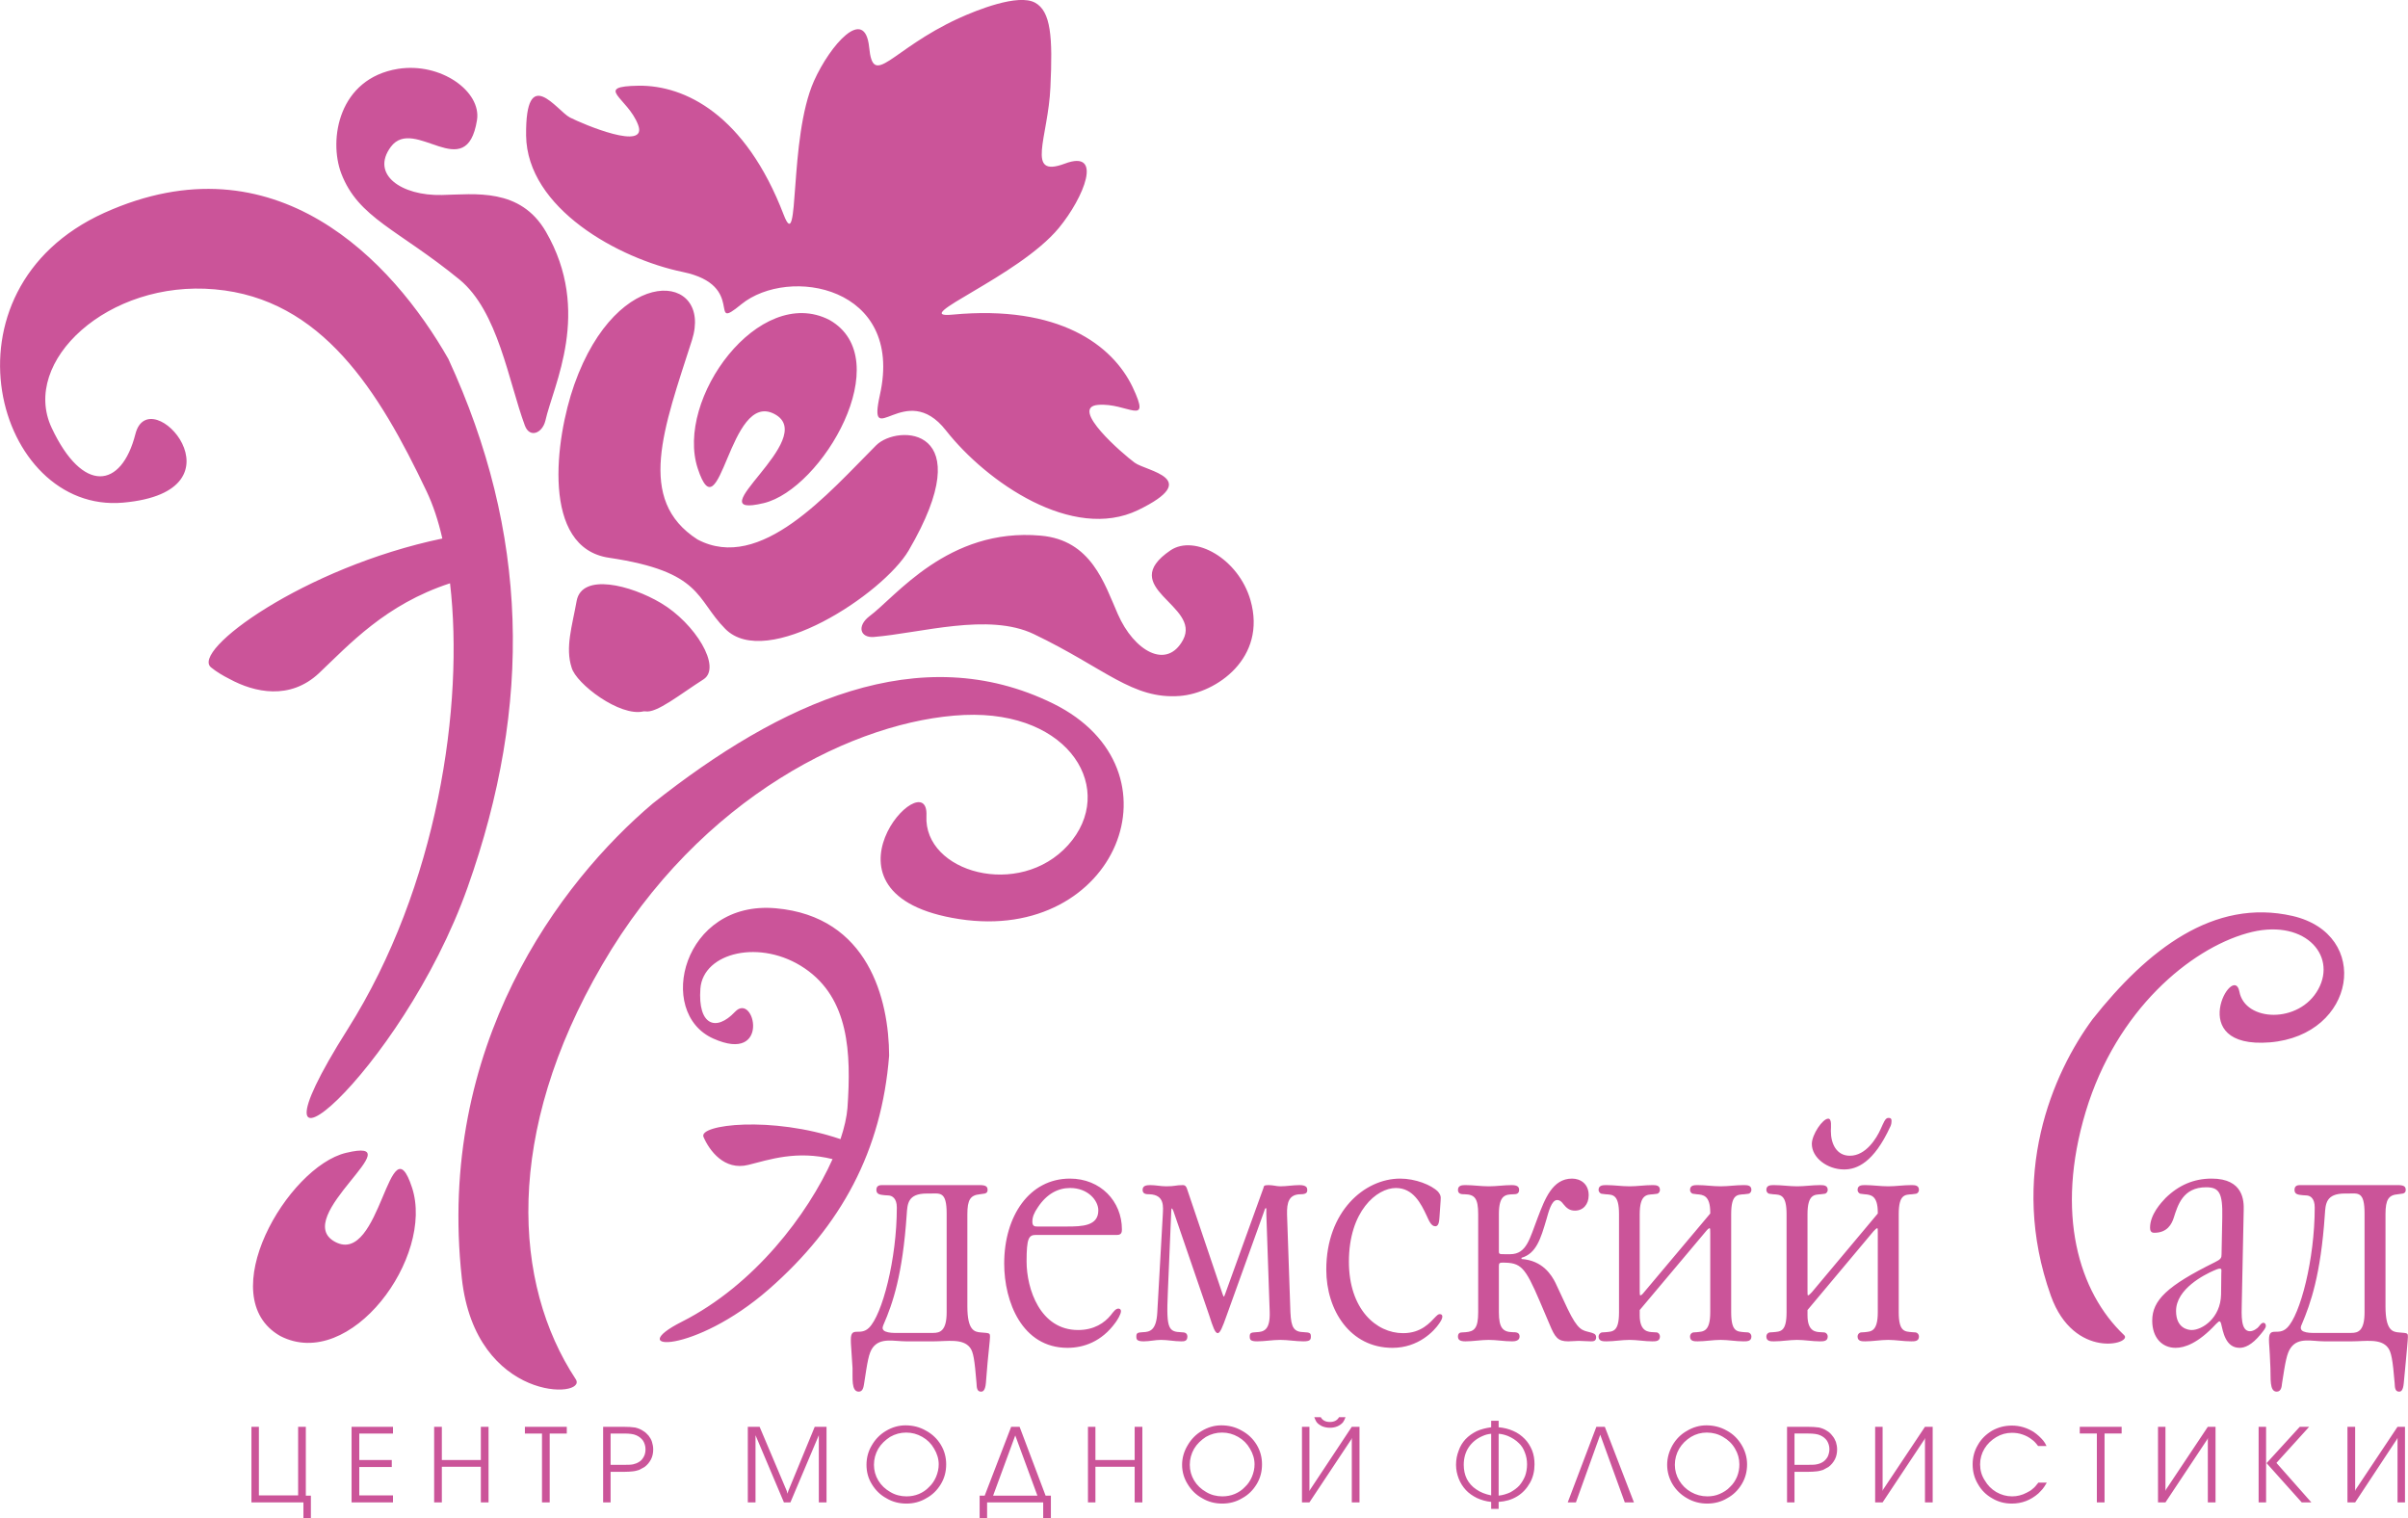 <?xml version="1.0" encoding="UTF-8"?>
<!DOCTYPE svg PUBLIC "-//W3C//DTD SVG 1.1//EN" "http://www.w3.org/Graphics/SVG/1.1/DTD/svg11.dtd">
<!-- Creator: CorelDRAW X8 -->
<svg xmlns="http://www.w3.org/2000/svg" xml:space="preserve" width="100.023mm" height="63.056mm" version="1.1" style="shape-rendering:geometricPrecision; text-rendering:geometricPrecision; image-rendering:optimizeQuality; fill-rule:evenodd; clip-rule:evenodd"
viewBox="0 0 10002 6306"
 xmlns:xlink="http://www.w3.org/1999/xlink">
 <defs>
  <style type="text/css">
   <![CDATA[
    .fil0 {fill:#CB5499}
   ]]>
  </style>
 </defs>
 <g id="Layer_x0020_1">
  <path class="fil0" d="M3655 1639c-54,244 105,-67 274,149 169,215 526,462 798,331 272,-132 35,-161 -14,-197 -49,-36 -273,-229 -153,-240 121,-11 226,98 144,-75 -83,-172 -303,-342 -748,-300 -189,18 274,-157 442,-360 104,-126 187,-329 24,-267 -164,61 -68,-108 -59,-318 10,-209 2,-315 -64,-351 -70,-38 -240,30 -317,65 -285,131 -355,294 -372,120 -18,-174 -162,-9 -229,140 -107,240 -58,733 -126,556 -160,-417 -411,-538 -602,-536 -191,3 -46,49 -3,162 44,113 -228,-2 -283,-30 -54,-28 -185,-227 -182,75 4,302 384,512 652,567 268,56 97,253 242,134 197,-160 676,-75 576,375zm-1818 598c-575,120 -1049,468 -960,536 21,17 47,33 77,48 103,56 250,88 370,-24 126,-119 276,-286 545,-374 59,507 -51,1260 -425,1852 -497,786 222,188 498,-589 271,-763 253,-1473 -80,-2195 -232,-407 -719,-927 -1429,-607 -709,321 -450,1251 78,1204 528,-47 109,-513 51,-285 -58,228 -219,249 -348,-26 -129,-275 234,-615 678,-575 444,39 681,421 880,840 26,55 48,120 65,195zm1335 -147c-292,70 235,-269 45,-370 -190,-101 -225,513 -319,226 -95,-288 255,-767 547,-617 286,162 -30,703 -273,761zm1203 833c554,274 263,995 -390,895 -653,-100 -125,-664 -137,-429 -12,235 386,347 589,121 202,-225 13,-559 -432,-540 -444,20 -1097,337 -1504,1038 -408,700 -371,1325 -110,1721 54,81 -416,100 -473,-419 -106,-964 406,-1645 794,-1973 528,-418 1109,-687 1663,-414zm-2938 1866c292,-70 -235,269 -45,370 190,101 225,-513 319,-226 95,288 -256,767 -547,617 -286,-162 30,-703 273,-761zm1308 -2284c142,84 254,267 177,317 -96,61 -195,142 -242,133l-7 0 0 0c-98,24 -281,-115 -299,-182 -27,-83 2,-171 21,-277 22,-117 224,-66 350,9zm152 -264c262,139 544,-193 742,-391 89,-89 438,-81 135,437 -106,180 -590,500 -762,325 -123,-124 -93,-237 -482,-295 -284,-41 -224,-495 -145,-719 181,-512 577,-462 489,-185 -117,365 -234,663 23,828zm-632 -493c33,-148 195,-453 2,-786 -107,-183 -294,-155 -432,-152 -168,4 -297,-85 -212,-200 98,-131 314,162 358,-111 19,-119 -150,-241 -328,-213 -247,40 -289,293 -236,434 71,186 235,232 491,441 161,132 204,424 272,607 20,53 72,32 85,-20zm1346 812c108,-79 326,-369 711,-335 211,18 265,199 321,326 67,153 203,233 271,107 77,-144 -281,-216 -52,-372 100,-67 282,34 332,207 69,241 -142,386 -293,398 -198,15 -309,-114 -607,-257 -188,-90 -470,-4 -665,12 -56,4 -71,-45 -18,-86zm407 2484c0,-61 13,-79 52,-83l14 -2c17,-1 18,-11 18,-16 0,-13 -6,-20 -32,-20l-405 0c-9,0 -25,0 -25,20 0,20 19,20 35,22l16 1c14,1 34,11 34,50 0,215 -61,447 -116,500 -37,36 -75,-9 -75,49 0,24 1,17 7,118 1,41 -6,98 26,98 18,0 20,-22 22,-33 14,-91 19,-127 36,-150 32,-43 88,-26 140,-26l112 0c58,0 122,-13 152,26 14,18 19,50 27,147 1,18 1,36 19,36 5,0 17,-1 20,-36l7 -85c3,-35 10,-94 10,-105 0,-18 0,-17 -38,-20 -27,-2 -56,-9 -56,-108l0 -383zm5505 -1239c329,76 265,495 -94,525 -360,29 -151,-337 -127,-211 23,126 249,135 328,-10 79,-145 -64,-299 -297,-232 -234,66 -541,317 -669,740 -128,424 -29,751 159,929 39,36 -208,105 -304,-163 -178,-499 8,-925 173,-1149 228,-288 503,-504 831,-429zm-6301 -32c-386,-34 -500,433 -260,541 240,108 172,-196 91,-111 -80,85 -155,55 -144,-96 11,-151 251,-209 434,-84 183,125 193,349 177,579 -3,38 -13,82 -29,130 -285,-97 -592,-61 -569,-9 24,56 86,141 186,116 88,-22 201,-61 350,-24 -103,230 -325,523 -625,675 -250,126 51,136 360,-134 303,-265 469,-577 500,-971 -1,-233 -86,-578 -471,-612zm710 1678c0,78 -28,86 -56,86l-162 0c-15,0 -37,-3 -44,-11 -8,-8 -2,-18 0,-24 38,-87 79,-206 96,-456 3,-45 4,-88 84,-88l14 0c40,0 68,-10 68,83l0 410zm708 -321c19,0 20,-13 20,-23 0,-117 -89,-211 -216,-211 -168,0 -273,155 -273,353 0,158 74,350 263,350 66,0 142,-25 200,-106 8,-11 22,-34 22,-46 0,-9 -6,-11 -11,-11 -11,0 -21,14 -31,27 -26,32 -69,62 -136,62 -158,0 -214,-171 -214,-285 0,-97 9,-110 39,-110l337 0zm-330 -35c-11,0 -22,0 -22,-20 0,-19 7,-37 23,-60 37,-56 84,-80 134,-80 74,0 117,52 117,93 0,65 -67,67 -131,67l-121 0zm621 -155c-5,-16 -12,-17 -18,-17 -30,0 -31,5 -69,5 -22,0 -44,-5 -66,-5 -18,0 -32,3 -32,20 0,18 17,18 28,18 65,2 57,54 56,83l-23 408c-4,74 -30,81 -60,82 -23,1 -27,4 -27,18 0,12 2,20 31,20 23,0 48,-6 71,-6 29,0 56,6 84,6 12,0 26,0 26,-20 0,-2 0,-15 -15,-17l-13 -1c-20,-1 -37,-3 -46,-22 -10,-21 -11,-60 -7,-148l14 -332c0,-8 1,-12 2,-12 2,0 4,3 7,11l149 434c15,47 24,73 35,73 10,0 20,-25 37,-73l157 -436c2,-9 4,-10 6,-10 2,0 2,1 2,4l0 21 14 407c2,74 -24,82 -56,83 -23,1 -27,4 -27,18 0,13 3,20 31,20 31,0 63,-6 96,-6 32,0 64,6 96,6 28,0 31,-7 31,-20 0,-14 -4,-17 -28,-18 -42,-1 -54,-17 -57,-83l-14 -407c-1,-48 7,-83 57,-83 27,0 27,-11 27,-18 0,-8 -2,-20 -32,-20 -27,0 -54,5 -80,5 -16,0 -30,-5 -49,-5 -20,0 -19,4 -21,12l-159 440c-3,8 -4,11 -6,11 -1,0 -2,-3 -5,-11l-147 -435zm1053 47c2,-19 -2,-26 -11,-37 -28,-28 -94,-54 -157,-54 -149,0 -307,137 -307,378 0,169 99,325 275,325 108,0 173,-70 194,-101 13,-18 13,-26 13,-29 0,-9 -7,-10 -11,-10 -6,0 -11,5 -16,10 -24,25 -60,69 -136,69 -112,0 -225,-100 -225,-297 0,-210 116,-306 195,-306 72,0 104,64 128,115 9,19 18,44 36,44 13,0 16,-18 17,-35l5 -72zm242 57c0,-81 28,-82 61,-83 11,0 23,-2 23,-18 0,-12 -6,-20 -31,-20 -32,0 -63,5 -95,5 -33,0 -64,-5 -96,-5 -13,0 -32,0 -32,20 0,18 16,18 28,18 41,1 56,16 56,83l0 407c0,67 -16,80 -52,83l-16 1c-6,0 -16,2 -16,17 0,12 6,20 31,20 32,0 64,-6 97,-6 32,0 64,6 97,6 11,0 31,-2 31,-20 0,-18 -16,-18 -29,-18 -40,-1 -57,-17 -57,-83l0 -193c0,-11 4,-13 15,-13 76,0 93,16 155,161l40 94c23,56 35,72 78,72 15,0 29,-2 44,-2 16,0 33,2 50,2 9,0 22,0 22,-17 0,-15 -13,-17 -27,-21 -30,-8 -48,-6 -92,-98l-50 -107c-16,-32 -53,-93 -141,-99l0 -5c62,-18 80,-81 103,-158 9,-31 21,-82 45,-82 12,0 20,9 25,16 15,19 28,28 49,28 34,0 57,-26 57,-64 0,-48 -35,-69 -69,-69 -82,0 -113,85 -143,163 -33,85 -45,151 -114,151l-22 0c-22,0 -25,0 -25,-12l0 -154zm585 0c0,-83 30,-81 56,-83l16 -2c7,-1 12,-9 12,-16 0,-20 -18,-20 -32,-20 -31,0 -63,5 -94,5 -33,0 -64,-5 -96,-5 -14,0 -33,0 -33,20 0,7 6,15 13,16l16 2c30,2 56,0 56,83l0 407c0,83 -26,80 -56,83l-16 1c-7,2 -13,9 -13,17 0,20 19,20 33,20 32,0 63,-6 96,-6 31,0 63,6 94,6 14,0 32,0 32,-20 0,-8 -5,-15 -12,-17l-16 -1c-19,-1 -56,-1 -56,-70l0 -22 275 -327c7,-9 13,-13 15,-13 3,0 3,7 3,19l0 330c0,83 -30,80 -56,83l-15 1c-8,2 -13,9 -13,17 0,20 18,20 32,20 31,0 63,-6 95,-6 32,0 63,6 95,6 15,0 33,0 33,-20 0,-8 -5,-15 -13,-17l-16 -1c-30,-3 -55,0 -55,-83l0 -407c0,-83 25,-81 55,-83l16 -2c8,-1 13,-9 13,-16 0,-20 -18,-20 -33,-20 -32,0 -63,5 -95,5 -32,0 -64,-5 -95,-5 -14,0 -32,0 -32,20 0,7 5,15 13,16l15 2c26,2 56,4 56,76l0 4 -275 327c-7,9 -12,13 -15,13 -3,0 -3,-7 -3,-19l0 -318zm697 0c0,-83 29,-81 55,-83l16 -2c8,-1 13,-9 13,-16 0,-20 -18,-20 -33,-20 -31,0 -63,5 -94,5 -32,0 -63,-5 -96,-5 -14,0 -32,0 -32,20 0,7 5,15 13,16l15 2c30,2 56,0 56,83l0 407c0,83 -26,80 -56,83l-15 1c-8,2 -13,9 -13,17 0,20 18,20 32,20 33,0 64,-6 96,-6 31,0 63,6 94,6 15,0 33,0 33,-20 0,-8 -5,-15 -13,-17l-16 -1c-19,-1 -55,-1 -55,-70l0 -22 274 -327c8,-9 13,-13 16,-13 2,0 2,7 2,19l0 330c0,83 -30,80 -55,83l-16 1c-8,2 -13,9 -13,17 0,20 18,20 32,20 31,0 64,-6 95,-6 32,0 63,6 96,6 14,0 32,0 32,-20 0,-8 -5,-15 -13,-17l-15 -1c-30,-3 -56,0 -56,-83l0 -407c0,-83 26,-81 56,-83l15 -2c8,-1 13,-9 13,-16 0,-20 -18,-20 -32,-20 -33,0 -64,5 -96,5 -31,0 -64,-5 -95,-5 -14,0 -32,0 -32,20 0,7 5,15 13,16l16 2c25,2 55,4 55,76l0 4 -274 327c-8,9 -13,13 -16,13 -2,0 -2,-7 -2,-19l0 -318zm344 -364c4,-8 5,-16 5,-25 0,-13 -12,-11 -14,-11 -12,0 -19,20 -31,46 -17,38 -61,111 -128,111 -55,0 -79,-49 -79,-103 0,-16 5,-51 -11,-51 -23,0 -68,66 -68,105 0,57 64,106 134,106 53,0 123,-28 192,-178zm1468 347c1,-37 0,-131 -133,-131 -74,0 -137,27 -192,81 -18,19 -64,68 -64,123 0,20 11,21 18,21 54,0 72,-37 80,-61 17,-53 38,-128 135,-128 54,0 69,23 67,124l-3 154c0,15 -2,21 -29,34 -196,97 -259,157 -259,242 0,71 41,113 97,113 37,0 93,-18 168,-99 9,-9 12,-11 14,-11 4,0 6,6 7,9 8,33 18,101 77,101 20,0 50,-10 88,-57 13,-16 21,-26 21,-34 0,-9 -5,-13 -10,-13 -8,0 -13,8 -18,14 -8,11 -25,21 -38,21 -39,0 -35,-67 -34,-116l8 -387zm-94 350c-2,99 -79,148 -122,148 -15,0 -65,-7 -65,-79 0,-92 118,-151 157,-168 18,-8 22,-8 25,-8 9,0 6,9 6,18l-1 89zm683 -333c0,-61 13,-80 52,-83l14 -2c17,-1 18,-11 18,-16 0,-13 -6,-20 -32,-20l-405 0c-9,0 -25,0 -25,20 0,20 18,20 35,22l16 1c14,1 33,11 33,50 0,215 -60,447 -115,500 -37,36 -75,-9 -75,49 0,24 2,17 6,118 2,41 -5,98 26,98 19,0 21,-22 22,-33 14,-91 20,-127 37,-150 32,-44 88,-26 139,-26l113 0c58,0 121,-13 151,26 14,18 20,50 28,147 1,18 1,36 19,36 5,0 16,-1 19,-36l8 -85c3,-35 9,-94 9,-105 0,-18 0,-17 -37,-20 -27,-2 -56,-9 -56,-108l0 -383zm-87 407c0,78 -27,86 -55,86l-162 0c-16,0 -37,-3 -44,-11 -7,-8 -3,-18 0,-24 37,-87 79,-206 96,-456 3,-45 4,-88 84,-88l14 0c40,0 67,-10 67,83l0 410zm-8562 790l-216 0 0 -314 31 0 0 285 163 0 0 -285 32 0 0 286 21 0 0 93 -31 0 0 -65zm200 0l0 -314 172 0 0 28 -140 0 0 110 135 0 0 29 -135 0 0 118 140 0 0 29 -172 0zm343 0l0 -314 32 0 0 138 162 0 0 -138 32 0 0 314 -32 0 0 -148 -162 0 0 148 -32 0zm448 0l0 -286 -71 0 0 -28 174 0 0 28 -71 0 0 286 -32 0zm254 0l0 -314 82 0c21,0 38,1 51,3 12,3 23,7 33,14 9,5 16,12 23,20 6,8 11,16 14,26 3,10 5,20 5,31 0,15 -3,29 -9,41 -7,13 -15,23 -27,32 -7,4 -14,8 -22,12 -7,2 -16,5 -26,6 -9,1 -21,2 -34,2l-59 0 0 127 -31 0zm31 -156l54 0c16,0 29,0 39,-2 9,-2 17,-5 25,-10 9,-5 15,-13 20,-22 5,-9 7,-20 7,-31 0,-13 -4,-25 -10,-35 -7,-10 -17,-18 -29,-23 -11,-5 -28,-7 -49,-7l-6 0 -5 0 -5 0 -41 0 0 130zm732 109l3 11 3 -11 110 -267 49 0 0 314 -32 0 0 -279 -118 279 -27 0 -118 -279 0 279 -32 0 0 -314 49 0 113 267zm493 -273c31,0 59,7 85,22 26,14 47,34 62,59 15,25 22,52 22,81 0,30 -7,57 -22,82 -15,25 -35,45 -61,59 -25,15 -53,22 -82,22 -30,0 -58,-7 -83,-22 -26,-14 -46,-34 -61,-59 -15,-24 -22,-51 -22,-80 0,-29 7,-56 22,-81 15,-26 35,-46 59,-60 25,-15 52,-23 81,-23zm3 30c-24,0 -46,6 -67,18 -20,13 -37,29 -49,49 -12,21 -18,43 -18,67 0,23 6,45 18,65 12,20 29,36 50,48 20,12 43,18 67,18 18,0 35,-3 52,-10 16,-7 30,-16 42,-29 13,-12 22,-26 29,-42 7,-17 11,-34 11,-52 0,-23 -7,-45 -19,-65 -12,-21 -28,-37 -49,-49 -21,-12 -43,-18 -67,-18zm305 262l21 0 110 -286 35 0 108 286 22 0 0 93 -32 0 0 -65 -233 0 0 65 -31 0 0 -93zm240 0l-92 -250 -92 250 184 0zm210 28l0 -314 31 0 0 138 163 0 0 -138 32 0 0 314 -32 0 0 -148 -163 0 0 148 -31 0zm554 -320c31,0 59,7 85,22 26,14 47,34 62,59 15,25 22,52 22,81 0,30 -7,57 -22,82 -15,25 -35,45 -61,59 -25,15 -53,22 -82,22 -30,0 -58,-7 -83,-22 -26,-14 -46,-34 -61,-59 -15,-24 -23,-51 -23,-80 0,-29 8,-56 23,-81 15,-26 35,-46 59,-60 25,-15 52,-23 81,-23zm3 30c-24,0 -46,6 -67,18 -20,13 -37,29 -49,49 -12,21 -18,43 -18,67 0,23 6,45 18,65 12,20 29,36 50,48 20,12 43,18 67,18 18,0 35,-3 52,-10 16,-7 30,-16 42,-29 13,-12 22,-26 29,-42 7,-17 11,-34 11,-52 0,-23 -7,-45 -19,-65 -12,-21 -28,-37 -49,-49 -21,-12 -43,-18 -67,-18zm383 -64l27 0c7,13 20,20 38,20 18,0 31,-7 38,-20l27 0c-3,9 -7,16 -11,22 -13,14 -31,22 -54,22 -13,0 -25,-3 -34,-7 -8,-4 -15,-9 -20,-15 -4,-5 -7,-12 -11,-22zm188 354l-32 0 0 -268 -2 6 -174 262 -31 0 0 -314 31 0 0 267 3 -6 173 -261 32 0 0 314zm578 -339l0 27c22,2 42,7 60,15 19,8 34,19 48,33 13,13 23,29 31,48 7,18 10,37 10,58 0,28 -6,54 -19,77 -13,23 -30,42 -53,56 -23,14 -48,21 -77,23l0 29 -31 0 0 -29c-22,-2 -41,-8 -59,-16 -18,-9 -34,-20 -46,-33 -13,-14 -23,-30 -30,-48 -7,-18 -11,-37 -11,-57 0,-22 4,-41 11,-59 6,-18 16,-34 28,-47 13,-14 29,-25 47,-34 18,-8 38,-13 60,-16l0 -27 31 0zm-31 310l0 -256c-12,1 -24,4 -35,9 -26,11 -45,27 -59,48 -13,20 -20,44 -20,72 0,21 4,41 13,59 9,17 22,32 39,43 17,12 37,20 62,25zm31 -256l0 257c18,-2 34,-7 49,-14 14,-8 27,-17 37,-28 10,-12 18,-25 24,-40 5,-14 8,-31 8,-48 0,-17 -3,-34 -9,-49 -6,-16 -14,-29 -25,-39 -12,-12 -27,-22 -46,-30 -13,-5 -25,-8 -38,-9zm422 4l-101 281 -34 0 119 -314 35 0 121 314 -38 0 -102 -281zm441 -39c30,0 59,7 85,22 26,14 46,34 61,59 15,25 23,52 23,81 0,30 -7,57 -22,82 -15,25 -35,45 -61,59 -25,15 -53,22 -83,22 -29,0 -57,-7 -83,-22 -25,-14 -46,-34 -61,-59 -14,-24 -22,-51 -22,-80 0,-29 8,-56 22,-81 15,-26 35,-46 60,-60 25,-15 52,-23 81,-23zm2 30c-24,0 -46,6 -66,18 -21,13 -37,29 -49,49 -12,21 -18,43 -18,67 0,23 6,45 18,65 12,20 28,36 49,48 21,12 44,18 68,18 18,0 35,-3 51,-10 16,-7 31,-16 43,-29 13,-12 22,-26 29,-42 7,-17 10,-34 10,-52 0,-23 -6,-45 -18,-65 -12,-21 -29,-37 -50,-49 -20,-12 -43,-18 -67,-18zm333 290l0 -314 82 0c21,0 38,1 51,3 12,3 23,7 33,14 9,5 16,12 22,20 7,8 11,16 15,26 3,10 5,20 5,31 0,15 -3,29 -9,41 -7,13 -15,23 -27,32 -7,4 -14,8 -22,12 -7,2 -16,5 -26,6 -10,1 -21,2 -34,2l-59 0 0 127 -31 0zm31 -156l54 0c16,0 29,0 38,-2 10,-2 18,-5 26,-10 8,-5 15,-13 20,-22 4,-9 7,-20 7,-31 0,-13 -4,-25 -10,-35 -7,-10 -17,-18 -29,-23 -11,-5 -28,-7 -49,-7l-6 0 -5 0 -5 0 -41 0 0 130zm574 156l-32 0 0 -268 -2 6 -174 262 -31 0 0 -314 31 0 0 267 2 -6 174 -261 32 0 0 314zm473 -234l-35 0c-9,-12 -17,-21 -26,-27 -11,-9 -24,-16 -39,-21 -14,-5 -29,-7 -44,-7 -23,0 -45,6 -65,18 -20,12 -37,28 -49,48 -12,20 -18,42 -18,65 0,24 6,46 19,66 12,21 28,37 48,49 21,12 43,18 66,18 21,0 41,-5 60,-15 10,-5 19,-10 25,-16 7,-5 15,-14 24,-26l35 0c-7,12 -12,20 -17,26 -5,6 -11,12 -18,19 -32,28 -69,42 -110,42 -30,0 -57,-7 -82,-22 -25,-14 -45,-34 -59,-59 -15,-25 -22,-52 -22,-82 0,-29 7,-56 22,-81 14,-25 34,-44 59,-59 25,-14 52,-21 82,-21 33,0 62,9 90,26 16,11 29,23 40,36 5,6 10,14 14,23zm209 234l0 -286 -71 0 0 -28 174 0 0 28 -71 0 0 286 -32 0zm493 0l-32 0 0 -268 -2 6 -174 262 -31 0 0 -314 31 0 0 267 2 -6 174 -261 32 0 0 314zm212 -163l138 -151 39 0 -136 150 145 164 -40 0 -146 -163zm-2 -151l0 314 -31 0 0 -314 31 0zm577 314l-31 0 0 -268 -3 6 -173 262 -32 0 0 -314 32 0 0 267 2 -6 174 -261 31 0 0 314z"/>
 </g>
</svg>
